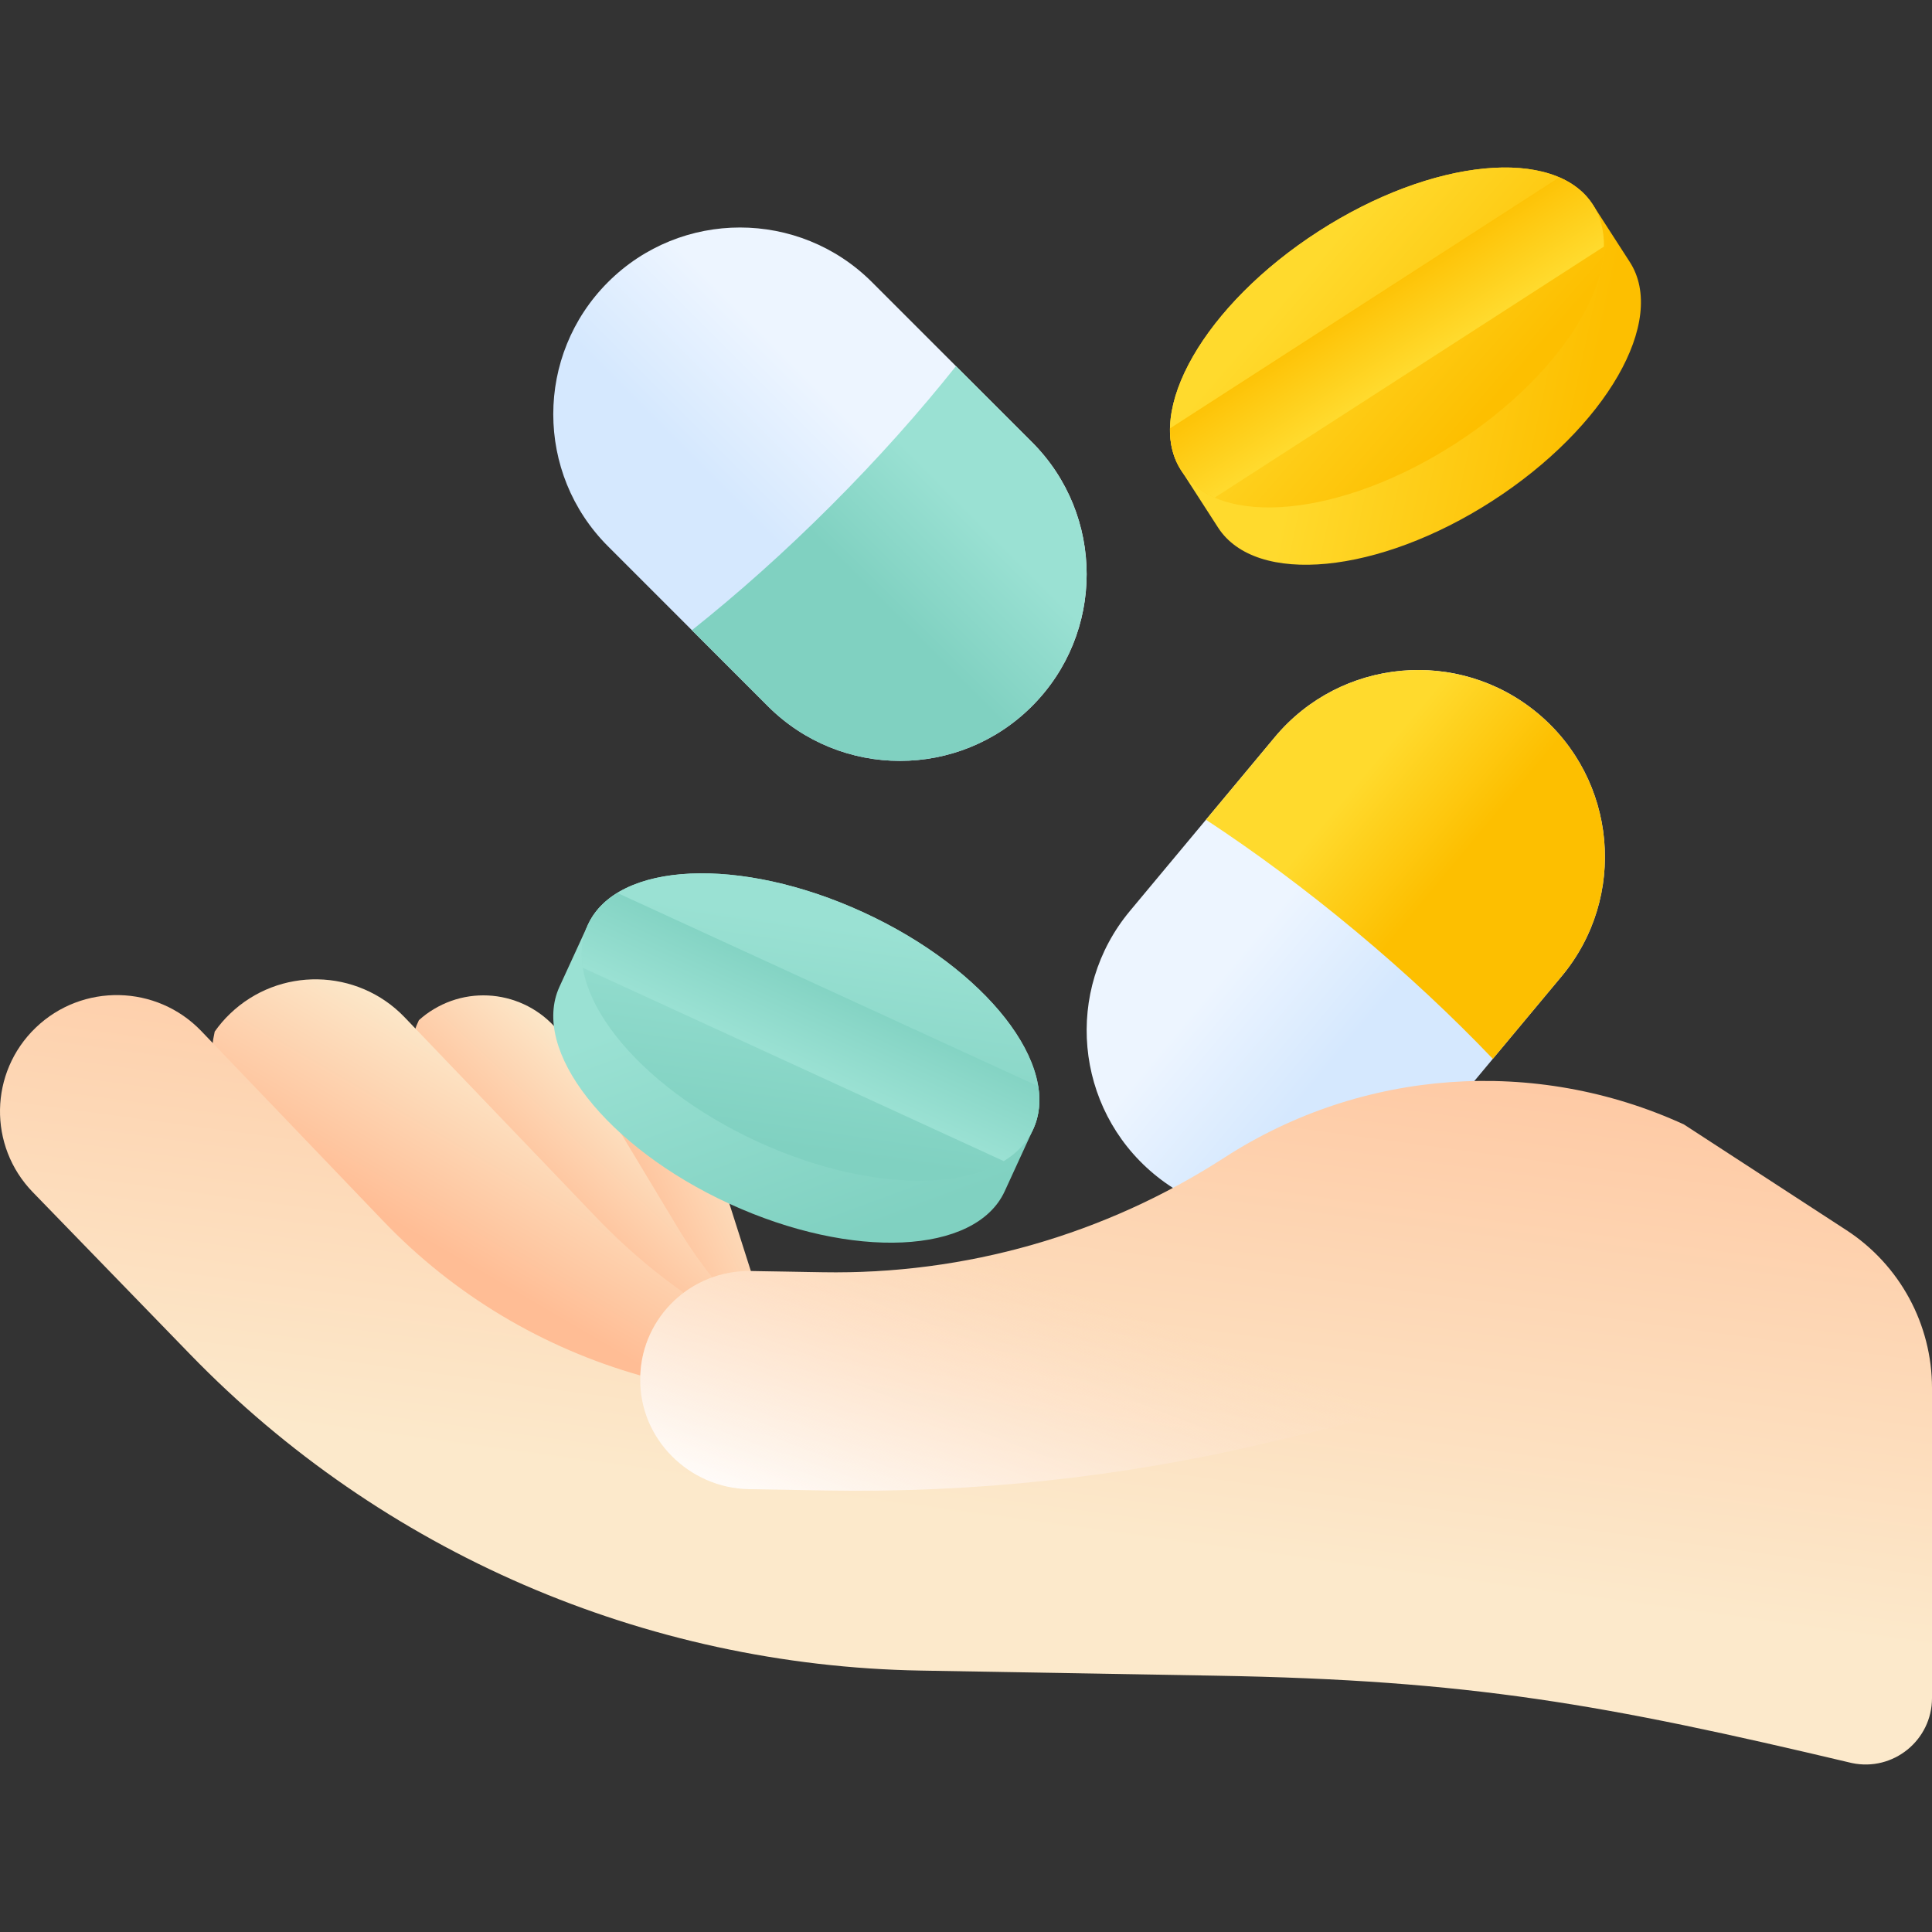 <svg id="Capa_1" enable-background="new 0 0 510 510" height="512" viewBox="0 0 510 510" width="512" xmlns="http://www.w3.org/2000/svg" xmlns:xlink="http://www.w3.org/1999/xlink"><rect x="0" y="0" width="510" height="510" fill="#333333" stroke="none"/><linearGradient id="lg1"><stop offset="0" stop-color="#edf5ff"/><stop offset="1" stop-color="#d5e8fe"/></linearGradient><linearGradient id="SVGID_1_" gradientTransform="matrix(.768 .64 -.64 .768 318.75 -87.631)" gradientUnits="userSpaceOnUse" x1="223.817" x2="261.238" xlink:href="#lg1" y1="235.271" y2="235.271"/><linearGradient id="lg2"><stop offset="0" stop-color="#ffda2d"/><stop offset="1" stop-color="#fdbf00"/></linearGradient><linearGradient id="SVGID_2_" gradientTransform="matrix(.768 .64 -.64 .768 318.75 -87.631)" gradientUnits="userSpaceOnUse" x1="218.645" x2="252.535" xlink:href="#lg2" y1="194.958" y2="194.958"/><linearGradient id="lg3"><stop offset="0" stop-color="#fce9cb"/><stop offset="1" stop-color="#ffbd95"/></linearGradient><linearGradient id="SVGID_3_" gradientTransform="matrix(-.253 -.967 -.967 .253 2321.599 -1379.495)" gradientUnits="userSpaceOnUse" x1="-1112.894" x2="-1120.187" xlink:href="#lg3" y1="2474.779" y2="2512.103"/><linearGradient id="SVGID_4_" gradientTransform="matrix(-.034 -.999 -.999 .034 2243.326 -1663.278)" gradientUnits="userSpaceOnUse" x1="-1894.805" x2="-1923.344" xlink:href="#lg3" y1="2127.332" y2="2155.871"/><linearGradient id="SVGID_5_" gradientTransform="matrix(-.253 -.967 -.967 .253 2321.599 -1379.495)" gradientUnits="userSpaceOnUse" x1="-1070.083" x2="-1106.636" xlink:href="#lg3" y1="2520.044" y2="2556.596"/><linearGradient id="SVGID_6_" gradientTransform="matrix(1 .017 .017 -1 3223.468 -2582.061)" gradientUnits="userSpaceOnUse" x1="-2920.5" x2="-2898.205" xlink:href="#lg3" y1="-3032.275" y2="-2844.105"/><linearGradient id="SVGID_7_" gradientTransform="matrix(-1 0 0 1 4767.928 0)" gradientUnits="userSpaceOnUse" x1="4466.477" x2="4497.449" y1="347.522" y2="428.914"><stop offset="0" stop-color="#ffdecf" stop-opacity="0"/><stop offset="1" stop-color="#fff"/></linearGradient><linearGradient id="SVGID_8_" gradientTransform="matrix(-.707 .707 -.707 -.707 522.359 29.837)" gradientUnits="userSpaceOnUse" x1="267.634" x2="305.055" xlink:href="#lg1" y1="145.163" y2="145.163"/><linearGradient id="lg4"><stop offset="0" stop-color="#9ae1d3"/><stop offset="1" stop-color="#80d1c1"/></linearGradient><linearGradient id="SVGID_9_" gradientTransform="matrix(-.707 .707 -.707 -.707 522.359 29.837)" gradientUnits="userSpaceOnUse" x1="262.463" x2="296.352" xlink:href="#lg4" y1="104.85" y2="104.85"/><linearGradient id="SVGID_10_" gradientTransform="matrix(.84 -.542 .542 .84 -46.65 235.598)" gradientUnits="userSpaceOnUse" x1="409.84" x2="461.241" xlink:href="#lg2" y1="93.14" y2="144.541"/><linearGradient id="SVGID_11_" gradientTransform="matrix(.84 -.542 .542 .84 -46.65 235.598)" gradientUnits="userSpaceOnUse" x1="418.66" x2="435.41" xlink:href="#lg2" y1="74.379" y2="131.879"/><linearGradient id="SVGID_12_" gradientTransform="matrix(.84 -.542 .542 .84 -46.65 235.598)" gradientUnits="userSpaceOnUse" x1="426.298" x2="426.298" xlink:href="#lg2" y1="111.098" y2="85.997"/><linearGradient id="SVGID_13_" gradientTransform="matrix(.909 .417 -.417 .909 92.227 10.867)" gradientUnits="userSpaceOnUse" x1="202.793" x2="254.193" xlink:href="#lg4" y1="178.217" y2="229.618"/><linearGradient id="SVGID_14_" gradientTransform="matrix(.909 .417 -.417 .909 92.227 10.867)" gradientUnits="userSpaceOnUse" x1="211.613" x2="228.363" xlink:href="#lg4" y1="159.456" y2="216.956"/><linearGradient id="SVGID_15_" gradientTransform="matrix(.909 .417 -.417 .909 92.227 10.867)" gradientUnits="userSpaceOnUse" x1="219.251" x2="219.251" xlink:href="#lg4" y1="196.175" y2="171.074"/><g><g><path d="m304.581 309.884c-20.911-17.43-23.732-48.512-6.302-69.422l38.231-45.865c17.43-20.911 48.512-23.732 69.422-6.302 20.911 17.43 23.732 48.512 6.302 69.422l-38.231 45.865c-17.43 20.911-48.511 23.732-69.422 6.302z" fill="url(#SVGID_1_)"/><path d="m412.238 257.715-18.168 21.795c-10.644-11.151-22.791-22.532-36.125-33.647s-26.716-21.013-39.602-29.476l18.168-21.795c17.428-20.908 48.511-23.723 69.419-6.295 10.454 8.714 16.389 20.843 17.53 33.407 1.141 12.565-2.508 25.557-11.222 36.011z" fill="url(#SVGID_2_)"/></g><g><path d="m178.569 293.221c4.367 1.786 7.763 5.066 9.14 9.386l11.192 35.092c4.118 12.899 12.143 24.277 23.118 33.162-21.209 6.46-43.33-1.31-51.063-18.04-1.967-4.255-3.69-8.625-5.158-13.098l-9.856-30.06c-1.785-5.444.072-11.254 4.314-15.576 1.105-.539 2.262-.999 3.484-1.364 5.213-1.579 10.503-1.271 14.829.498z" fill="url(#SVGID_3_)"/><path d="m111.79 293.379 25.624 41.939c3.814 6.24 7.911 12.265 12.271 18.06 17.14 22.784 48.826 28.762 73.191 13.956-17.898-10.393-33.096-25.201-43.949-43.226l-29.511-49.038c-3.631-6.038-9.399-10.037-15.764-11.59-6.306-1.539-13.213-.679-19.203 2.948-1.408.843-2.69 1.81-3.872 2.88-3.563 7.436-3.427 16.476 1.213 24.071z" fill="url(#SVGID_4_)"/><path d="m64.986 302.042 43.841 45.167c6.525 6.719 13.342 13.091 20.423 19.101 27.839 23.629 69.111 22.162 95.374-3.208-25.292-7.936-48.454-22.149-67.097-41.607l-50.7-52.94c-6.24-6.519-14.573-9.888-22.963-10.033-8.312-.144-16.698 2.878-23.158 9.099-1.521 1.45-2.85 3.02-4.025 4.69-2.354 10.296.365 21.552 8.305 29.731z" fill="url(#SVGID_5_)"/><path d="m9.411 271.296c12.304-11.833 31.933-11.431 43.741.896l48.069 50.181c18.707 19.529 42.186 33.462 67.807 40.72.553-15.542 13.496-27.843 29.179-27.572l18.971.328c37.594.65 74.524-9.894 106.054-30.281 36.243-23.434 82.024-26.733 121.285-8.74l42.879 27.896c14.099 9.174 22.604 24.853 22.604 41.672v81.85c0 11.143-10.26 19.459-21.162 17.151-65.475-15.517-100.522-21.892-167.813-23.056l-77.986-1.35c-72.839-1.26-142.197-31.277-192.815-83.446l-41.564-42.837c-11.834-12.196-11.498-31.632.751-43.412z" fill="url(#SVGID_6_)"/><path d="m169.028 363.094c.553-15.542 13.496-27.843 29.179-27.572l18.971.328c37.594.65 74.524-9.894 106.054-30.281 36.243-23.434 82.024-26.733 121.285-8.74l3.705 1.698-76.044 73.457-38.301 9.029c-37.9 8.935-76.766 13.114-115.699 12.44l-20.478-.353c-15.839-.274-28.96-13.345-28.686-29.185.003-.177.014-.821.014-.821z" fill="url(#SVGID_7_)"/></g><g><path d="m160.485 74.49c19.249-19.249 50.459-19.249 69.708 0l42.221 42.221c19.249 19.249 19.249 50.458 0 69.708-19.249 19.249-50.458 19.249-69.708 0l-42.221-42.221c-19.249-19.249-19.249-50.459 0-69.708z" fill="url(#SVGID_8_)"/><path d="m202.707 186.423-20.063-20.063c12.067-9.593 24.5-20.661 36.775-32.935s23.342-24.707 32.935-36.775l20.063 20.063c19.247 19.247 19.241 50.457-.006 69.704-9.623 9.623-22.239 14.438-34.855 14.438s-25.225-4.809-34.849-14.432z" fill="url(#SVGID_9_)"/></g><g><path d="m420.471 54.037c-9.978-15.471-42.397-12.321-72.411 7.037-30.014 19.357-46.256 47.591-36.278 63.062.032.05 9.724 15.077 9.756 15.127 9.978 15.471 42.397 12.32 72.411-7.037s46.256-47.591 36.278-63.062c-.032-.05-9.756-15.127-9.756-15.127z" fill="url(#SVGID_10_)"/><path d="m420.471 54.037c9.978 15.471-6.264 43.705-36.278 63.062s-62.433 22.508-72.411 7.037 6.264-43.705 36.278-63.062c30.013-19.358 62.433-22.508 72.411-7.037z" fill="url(#SVGID_11_)"/><path d="m311.782 124.135c2.065 3.201 5.102 5.593 8.869 7.221l102.74-66.262c.07-4.103-.855-7.856-2.92-11.057s-5.102-5.593-8.869-7.221l-102.74 66.262c-.07 4.102.855 7.856 2.92 11.057z" fill="url(#SVGID_12_)"/></g><g><path d="m272.727 298.103c7.684-16.729-12.396-42.376-44.85-57.283s-64.993-13.43-72.677 3.299c-.025.054-7.489 16.303-7.513 16.357-7.684 16.729 12.396 42.375 44.851 57.283s64.993 13.431 72.677-3.298c.024-.055 7.512-16.358 7.512-16.358z" fill="url(#SVGID_13_)"/><path d="m272.727 298.103c-7.684 16.729-40.223 18.206-72.677 3.299s-52.535-40.554-44.85-57.283c7.684-16.729 40.223-18.206 72.677-3.299s52.535 40.554 44.85 57.283z" fill="url(#SVGID_14_)"/><path d="m155.2 244.118c-1.59 3.462-1.974 7.308-1.323 11.36l111.096 51.03c3.497-2.146 6.165-4.943 7.755-8.405s1.974-7.309 1.323-11.36l-111.096-51.03c-3.498 2.146-6.165 4.944-7.755 8.405z" fill="url(#SVGID_15_)"/></g></g></svg>